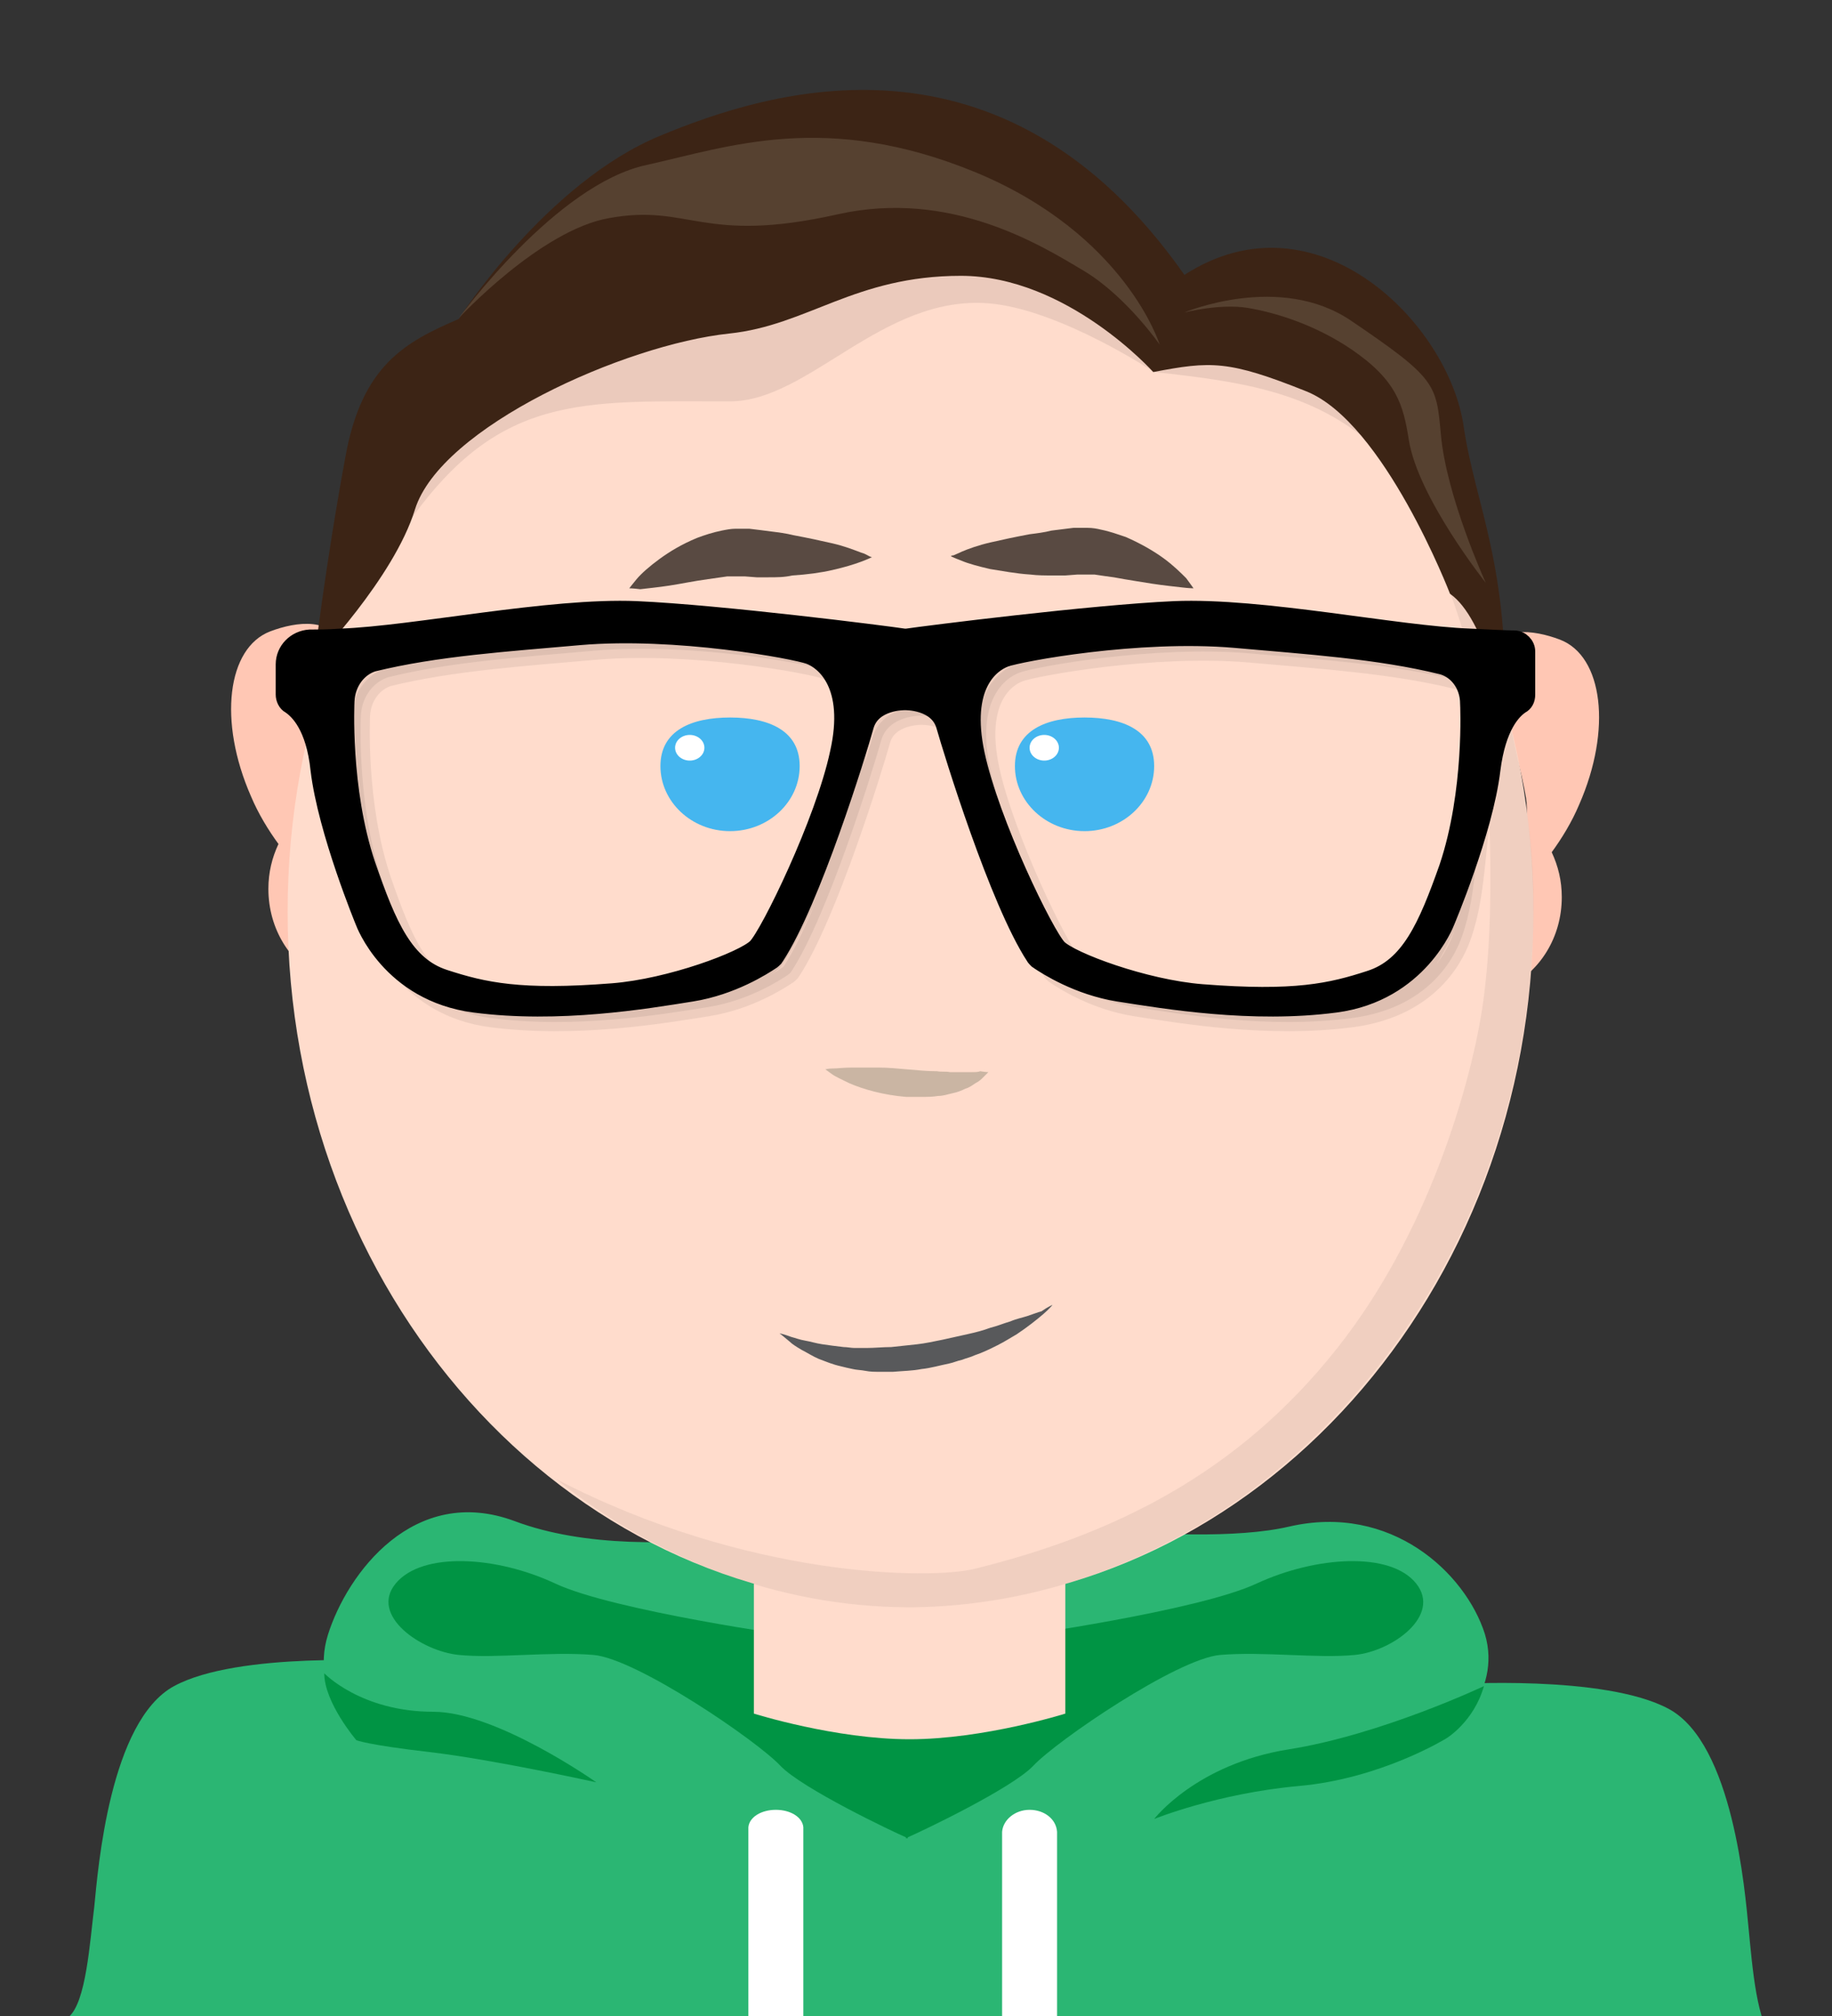 <?xml version="1.0" encoding="utf-8"?>
<!-- Generator: Adobe Illustrator 18.1.1, SVG Export Plug-In . SVG Version: 6.00 Build 0)  -->
<svg version="1.1" id="Laag_1" xmlns="http://www.w3.org/2000/svg" xmlns:xlink="http://www.w3.org/1999/xlink" x="0px" y="0px"
	 width="200px" height="220px" viewBox="0 0 200 220" enable-background="new 0 0 200 220" xml:space="preserve">
<rect x="0" y="0" width="200" height="220" fill="#333333" stroke="none"/>
<g>
	<path fill="#2BB673" d="M148.7,325.6H51.3c-5.3,0-1.1-5.7-1.1-11.1l-8.6-113.6c0-5.3,4.4-9.7,9.7-9.7h97.4c5.3,0,9.7,4.4,9.7,9.7
		l-7.5,113.2C150.9,319.5,154.1,325.6,148.7,325.6z"/>
	<path fill="#2BB673" d="M50.3,178.1l-7.6,3.2c0,0-16.7-1.1-23.7,2.7c-7,3.8-8.3,19.9-8.7,24c-0.5,4-0.9,10.5-2.8,12.1
		s2.3,2.8,4.7,2.8c0,0,28.1,0.1,33.7-1.5L50.3,178.1z"/>
	<path fill="#2BB673" d="M157.9,189.7c0,0,6.2-4.8,4.2-11.4c-2.1-6.6-10.2-14.3-21.4-11.7c-11.2,2.6-36.9-1.6-36.9-1.6l-4.9,19.6
		v0.2L95.2,165c0,0-23.8,6.7-39,1c-11-4.1-18.3,5.7-20.4,12.4s3.7,11.7,3.7,11.7s-4.2-0.3-4.2,2.4c0,2.6,0.8,6.4,8.1,6.1
		c2-0.1,7-1.5,13.1-0.1c8.2,1.9,14,4.6,19.6,4.6c13.3,0,22.8-4.4,22.8-4.4v-0.1c1.3,0,12,4.6,23.7,4.6c6.7,0,11.6,0,19.1-2.1
		c5.6-1.6,10.6-2.5,12.5-2.5c7.3,0.3,8.1-3.5,8.1-6.1C162.5,189.7,157.9,189.7,157.9,189.7z"/>
	<path fill="#009444" d="M154.6,172.8c-2.8-3.5-10.9-3-17.4,0c-6.4,3-26.5,5.8-26.5,5.8H99.4h-0.9H87.1c0,0-20.1-2.8-26.5-5.8
		c-6.4-3-14.5-3.5-17.4,0s2.8,7.4,6.9,7.8s9.9-0.4,14.7,0c4.7,0.4,17.9,9.4,20.4,12.1c2.4,2.5,12.3,7.2,13.7,7.8l0,0.1
		c0,0,0,0,0.1,0c0,0,0.1,0,0.1,0l0-0.1c1.4-0.6,11.3-5.3,13.7-7.8c2.5-2.7,15.7-11.7,20.4-12.1c4.7-0.4,10.6,0.4,14.7,0
		S157.4,176.3,154.6,172.8z"/>
	<path fill="#FFDCCC" d="M116.3,187c0,0-8.9,2.8-17,2.8S82.3,187,82.3,187v-26.2h34V187z"/>
	<path fill="#FFC7B4" d="M170.3,69.8c-2.9-1.1-6.9-1.6-7.8,1.8c-0.2,0.6-0.5,1.4,0.1,2.6c2.3,4.7,3.6,10.5,4,12.9
		c0.4,2.4-0.7,7.5-1.4,10.6c-0.5,2-0.8,6.9-0.5,10c3.4-1.7,5.8-5.4,5.8-9.8c0-1.8-0.4-3.4-1.1-4.9c1.1-1.5,2.2-3.3,3-5.2
		C176,79.6,175,71.6,170.3,69.8z"/>
	<path fill="#FFC7B4" d="M29.5,68.9c2.9-1.1,6.9-1.6,7.8,1.8c0.2,0.6,0.5,1.4-0.1,2.6c-2.3,4.7-3.6,10.5-4,12.9
		c-0.4,2.4,0.7,7.5,1.4,10.6c0.5,2,0.8,6.9,0.5,10c-3.4-1.7-5.8-5.4-5.8-9.8c0-1.8,0.4-3.4,1.1-4.9c-1.1-1.5-2.2-3.3-3-5.2
		C23.8,78.7,24.8,70.7,29.5,68.9z"/>
	<path fill="#FFC7B4" d="M176.4,72.9"/>
	<path fill="#FFC7B4" d="M177.7,85.1"/>
	<path fill="#FFDCCC" d="M167.4,99.5c0-41.6-30.2-75.4-67.6-75.8v0c0,0-0.1,0-0.1,0c-0.1,0-0.2,0-0.3,0c-0.1,0-0.2,0-0.3,0
		c0,0-0.1,0-0.1,0v0c-37.4,0.4-67.6,34.2-67.6,75.8s30.2,75.4,67.6,75.8v0c0,0,0.1,0,0.1,0c0.1,0,0.2,0,0.3,0c0.1,0,0.2,0,0.3,0
		c0,0,0.1,0,0.1,0v0C137.2,174.8,167.4,141.1,167.4,99.5z"/>
	<path opacity="7.000000e-002" fill="#231F20" d="M167.4,97.2c-0.3-13.4-4.5-26.5-9-36.9l-1,2c0,0,4.1,9.8,4.6,17.9
		c0,0,1.6,16.2,0,28.5c-0.9,7.4-5.3,24.9-16,38.4c-10.9,13.8-24.6,20.4-39.6,24.1c-4.9,1.2-24.9,1-45.7-9.8
		c10.9,8.7,24.1,13.9,38.3,14v0c0,0,0.1,0,0.1,0c0.1,0,0.2,0,0.3,0c0.1,0,0.2,0,0.3,0c0,0,0.1,0,0.1,0v0
		C137.2,174.8,168.3,140,167.4,97.2z"/>
	<path opacity="9.000000e-002" fill="#231F20" d="M35.6,68.2c0,0,1.4-13.3,9.3-22.7c5.5-6.6,14-11.2,18.6-15.5
		c5.1-4.8,14.6-13.2,26.9-15.6S121.9,19,129.3,30c0,0,8.9,0,15.6,4.9c4.9,3.6,14,15.6,18.2,31.7c0,0,0,0-4.7-1.8
		c0,0-2.1-11-9.2-16.8c-6.5-5.3-13.9-6.4-23.2-7.4c0,0-10.4-6.9-18.1-7.5c-11.6-0.9-19.6,10.7-28.2,10.7c-16.4,0-25.4-0.9-35.5,13.8
		C40.6,62.8,35.6,68.2,35.6,68.2z"/>
	<path fill="#45B6EF" d="M126,83.6c0,3.9-3.4,7.1-7.6,7.1c-4.2,0-7.6-3.2-7.6-7.1s3.4-5.3,7.6-5.3C122.6,78.3,126,79.7,126,83.6z"/>
	<g>
		<path fill="#CAB5A3" d="M107.9,117c0,0-0.2,0.2-0.6,0.6c-0.2,0.2-0.4,0.4-0.8,0.6c-0.3,0.2-0.7,0.5-1.1,0.6
			c-0.4,0.2-0.9,0.4-1.4,0.5c-0.5,0.1-1,0.3-1.6,0.3c-0.6,0.1-1.1,0.1-1.7,0.1c-0.6,0-1.2,0-1.8,0c-2.4-0.2-4.6-0.8-6.2-1.5
			c-0.8-0.4-1.5-0.7-1.9-1c-0.4-0.3-0.7-0.5-0.7-0.5s0.3-0.1,0.8-0.1c0.5,0,1.2-0.1,2.1-0.1c0.9,0,1.8,0,2.9,0c1,0,2.1,0.1,3.2,0.2
			c1.1,0.1,2.2,0.2,3.2,0.2c0.5,0.1,1,0,1.4,0.1c0.5,0,0.9,0,1.3,0c0.4,0,0.7,0,1.1,0c0.3,0,0.7,0,0.9-0.1
			C107.6,117,107.9,117,107.9,117z"/>
	</g>
	<g>
		<path fill="#58595B" d="M114.9,142.4c0,0-0.3,0.4-1,1c-0.7,0.6-1.7,1.4-2.9,2.2c-0.7,0.4-1.3,0.8-2.1,1.2
			c-0.8,0.4-1.6,0.8-2.5,1.1c-0.4,0.2-0.9,0.3-1.4,0.5c-0.5,0.1-0.9,0.3-1.4,0.4c-1,0.2-2,0.5-3,0.6c-1,0.2-2,0.2-3.1,0.3
			c-0.5,0-1,0-1.5,0c-0.5,0-1,0-1.5-0.1c-0.5-0.1-1-0.1-1.4-0.2c-0.5-0.1-0.9-0.2-1.3-0.3c-0.9-0.2-1.6-0.5-2.4-0.8
			c-0.7-0.3-1.3-0.7-1.9-1c-0.5-0.3-1-0.6-1.3-0.9c-0.7-0.6-1.1-0.9-1.1-0.9s0.5,0.1,1.3,0.4c0.4,0.1,0.9,0.3,1.5,0.4
			c0.6,0.1,1.2,0.3,1.9,0.4c0.7,0.1,1.4,0.2,2.3,0.3c0.4,0,0.8,0.1,1.2,0.1c0.4,0,0.8,0,1.3,0c0.9,0,1.8-0.1,2.7-0.1
			c0.9-0.1,1.8-0.2,2.8-0.3c0.9-0.1,1.8-0.3,2.8-0.5c0.9-0.2,1.8-0.4,2.7-0.6c0.9-0.2,1.7-0.4,2.5-0.7c0.8-0.2,1.5-0.5,2.2-0.7
			c0.7-0.3,1.3-0.4,1.9-0.6c0.6-0.2,1.1-0.4,1.5-0.5C114.4,142.6,114.9,142.4,114.9,142.4z"/>
	</g>
	<path fill="#45B6EF" d="M87.3,83.6c0,3.9-3.4,7.1-7.6,7.1s-7.6-3.2-7.6-7.1s3.4-5.3,7.6-5.3S87.3,79.7,87.3,83.6z"/>
	<path fill="#3C2415" d="M72.1,14.8C83.7,10,109.4,1.6,129.3,30c14.4-9.3,28.9,5.3,30.5,16.6c1.2,8.3,5.1,15.5,4.4,31.3
		c0,0-2-10.4-5.9-13.1c0,0-7.2-18.7-15.7-22.1c-8.5-3.4-10.4-3.3-16.7-2.1c0,0-9.4-10.5-21-10.5s-16.7,5.4-25.3,6.3
		c-11.4,1.2-31.5,10.2-34.3,19.2c-2.3,7.5-11,16.5-11,16.5s1.2-10.3,3.4-22.2c1.8-10.1,6.6-12.6,12.4-15.1
		C50.1,34.7,59.7,19.9,72.1,14.8z"/>
	<path stroke="#000000" stroke-width="2" stroke-miterlimit="10" d="M91.6,82.2c-1.6,7.5-7.6,19.8-9,21.2c-1.4,1.4-9.4,4.4-15.7,4.9
		c-10.1,0.8-14.1-0.1-18.4-1.5c-4.3-1.4-6.2-5.7-8.5-12.4c-2.8-8.3-2.3-17.9-2.3-17.9c0.1-2.1,1.4-3.7,3-4.2
		c6.9-1.7,14.7-2.2,22.6-2.9c10.5-0.9,23.5,1.5,25.1,2.1S93.3,74.7,91.6,82.2z M149.6,106.9c-4.3,1.4-8.2,2.3-18.4,1.5
		c-6.3-0.5-14.3-3.5-15.7-4.9c-1.4-1.4-7.4-13.7-9-21.2c-1.6-7.5,1.6-9.9,3.2-10.5c1.6-0.6,14.5-3,25.1-2.1
		c7.9,0.7,15.7,1.2,22.6,2.9c1.6,0.4,3,2,3,4.2c0,0,0.5,9.6-2.3,17.9C155.8,101.2,153.9,105.5,149.6,106.9z M162.8,84
		c0.6-4.8,2.3-6.5,3.2-7.1c0.4-0.2,0.6-0.6,0.6-1.1v-4.7c0-0.7-0.6-1.3-1.3-1.3c-0.9,0-2.5-0.1-4.8-0.2c-8.1-0.3-22.7-3.4-32.3-3
		c-9,0.4-27.2,2.7-29.2,3c-0.1,0-0.2,0-0.3,0c-1.9-0.3-20.1-2.6-29.2-3c-9.5-0.4-24.2,2.7-32.3,3c-1.4,0.1-2.5,0.1-3.4,0.1
		c-1.5,0.1-2.7,1.3-2.7,2.8v3.3c0,0.4,0.2,0.9,0.6,1.1c0.9,0.6,2.7,2.3,3.2,7.1c0.8,6.7,4.9,16.6,4.9,16.6s2.8,7.7,12,8.9
		s18.7-0.4,23.7-1.2c4.4-0.7,7.8-2.9,8.7-3.5c0.1-0.1,0.3-0.2,0.4-0.4c4-6.1,9-22.3,9.8-25.2c0.8-2.8,4.4-2.7,4.4-2.7
		s3.6-0.1,4.4,2.7c0.8,2.8,5.8,19.1,9.8,25.2c0.1,0.1,0.2,0.3,0.4,0.4c0.9,0.6,4.3,2.8,8.7,3.5c5.1,0.8,14.6,2.4,23.7,1.2
		c9.1-1.2,12-8.9,12-8.9S162,90.7,162.8,84z"/>
	<g>
		<path fill="#594A42" d="M130.3,64.2c0,0-0.5,0-1.3-0.1c-0.8-0.1-1.9-0.2-3.2-0.4c-1.2-0.2-2.6-0.4-4.2-0.7
			c-0.7-0.1-1.5-0.2-2.1-0.3c-0.3,0-0.7,0-1,0c-0.2,0-0.3,0-0.4,0l-0.5,0l-1.3,0.1c-0.4,0-0.9,0-1.3,0c-0.9,0-1.7,0-2.5-0.1
			c-1.6-0.1-3.1-0.4-4.4-0.6c-1.3-0.3-2.4-0.6-3.1-0.9c-0.8-0.3-1.2-0.5-1.2-0.5s0.1-0.1,0.3-0.1c0.2-0.1,0.5-0.2,0.9-0.4
			c0.7-0.3,1.8-0.7,3.1-1c1.3-0.3,2.7-0.6,4.3-0.9c0.8-0.1,1.6-0.2,2.4-0.4c0.8-0.1,1.6-0.2,2.4-0.3l0.3,0l0.4,0c0.3,0,0.6,0,0.8,0
			c0.6,0,1.1,0.1,1.5,0.2c1,0.2,1.8,0.5,2.7,0.8c1.6,0.7,3,1.5,4.1,2.3c1.1,0.8,1.9,1.6,2.5,2.2C130,63.8,130.3,64.2,130.3,64.2z"/>
	</g>
	<path opacity="7.000000e-002" stroke="#000000" stroke-width="2" stroke-miterlimit="10" d="M93.3,83.8c-1.6,7.5-7.6,19.8-9,21.2
		c-1.4,1.4-9.4,4.4-15.7,4.9c-10.1,0.8-14.1-0.1-18.4-1.5c-4.3-1.4-6.2-5.7-8.5-12.4c-2.8-8.3-2.3-17.9-2.3-17.9
		c0.1-2.1,1.4-3.7,3-4.2c6.9-1.7,14.7-2.2,22.6-2.9c10.5-0.9,23.5,1.5,25.1,2.1C91.6,73.9,94.9,76.3,93.3,83.8z M151.2,108.5
		c-4.3,1.4-8.2,2.3-18.4,1.5c-6.3-0.5-14.3-3.5-15.7-4.9c-1.4-1.4-7.4-13.7-9-21.2c-1.6-7.5,1.6-9.9,3.2-10.5
		c1.6-0.6,14.5-3,25.1-2.1c7.9,0.7,15.7,1.2,22.6,2.9c1.6,0.4,3,2,3,4.2c0,0,0.5,9.6-2.3,17.9C157.4,102.8,155.5,107.1,151.2,108.5z
		 M167.1,71.4c-0.9,0-2.5-0.1-4.8-0.2c-8.1-0.3-22.7-3.4-32.3-3c-9,0.4-27.2,2.7-29.2,3c-0.1,0-0.2,0-0.3,0
		c-1.9-0.3-20.1-2.6-29.2-3c-9.5-0.4-24.2,2.7-32.3,3c-1.4,0.1-2.5,0.1-3.4,0.1c-1.5,0.1-2.7,1.3-2.7,2.8v3.3c0,0.4,0.2,0.9,0.6,1.1
		c0.9,0.6,2.7,2.3,3.2,7.1c0.8,6.7,4.9,16.6,4.9,16.6s2.8,7.7,12,8.9s18.7-0.4,23.7-1.2c4.4-0.7,7.8-2.9,8.7-3.5
		c0.1-0.1,0.3-0.2,0.4-0.4c4-6.1,9-22.3,9.8-25.2c0.8-2.8,4.4-2.7,4.4-2.7s3.6-0.1,4.4,2.7c0.8,2.8,5.8,19.1,9.8,25.2
		c0.1,0.1,0.2,0.3,0.4,0.4c0.9,0.6,4.3,2.8,8.7,3.5c5.1,0.8,14.6,2.4,23.7,1.2s11.5-7.5,12-8.9c1.8-5,1.4-10.7,2.8-17.1"/>
	<g>
		<path fill="#594A42" d="M68.7,64.2c0,0,0.3-0.4,0.8-1c0.5-0.6,1.4-1.4,2.5-2.2c1.1-0.8,2.4-1.6,4.1-2.3c0.8-0.3,1.7-0.6,2.7-0.8
			c0.5-0.1,1-0.2,1.5-0.2c0.3,0,0.6,0,0.8,0l0.4,0l0.3,0c0.9,0.1,1.6,0.2,2.4,0.3c0.8,0.1,1.6,0.2,2.4,0.4c1.6,0.3,3,0.6,4.3,0.9
			c1.3,0.3,2.3,0.7,3.1,1c0.4,0.1,0.7,0.3,0.9,0.4c0.2,0.1,0.3,0.1,0.3,0.1s-0.4,0.2-1.2,0.5c-0.8,0.3-1.8,0.6-3.1,0.9
			c-1.3,0.3-2.8,0.5-4.4,0.6C85.6,63,84.8,63,83.9,63c-0.4,0-0.9,0-1.3,0l-1.3-0.1l-0.5,0c-0.1,0-0.3,0-0.4,0c-0.3,0-0.6,0-1,0
			c-0.7,0.1-1.4,0.2-2.1,0.3c-1.5,0.2-2.9,0.5-4.2,0.7c-1.3,0.2-2.4,0.3-3.2,0.4C69.1,64.2,68.7,64.2,68.7,64.2z"/>
	</g>
	<ellipse fill="#FFFFFF" cx="114" cy="81.6" rx="1.6" ry="1.4"/>
	<ellipse fill="#FFFFFF" cx="75.3" cy="81.6" rx="1.6" ry="1.4"/>
	<path opacity="0.2" fill="#C2B59B" d="M126.6,37.6c0,0-3.7-12-20.1-18.8C90.2,12.1,79.6,16,70.6,18c-9.9,2.1-20.5,16.7-20.5,16.7
		s8.9-9.6,16.4-10.9c8.8-1.6,10.1,2.9,24.9-0.4c12.4-2.8,22.3,3.4,27,6.2C123,32.4,126.6,37.6,126.6,37.6z"/>
	<path opacity="0.2" fill="#C2B59B" d="M129.3,34.1c0,0,10.4-4.4,18.2,0.9c9.3,6.3,9.3,6.9,9.8,12.4c0.6,6.8,4.9,16.2,4.9,16.2
		s-7.4-9.3-8.4-15.6c-0.6-3.8-1.3-6.5-6.3-9.9c-4-2.7-8.3-4-11.3-4.5S129.3,34.1,129.3,34.1z"/>
	<path fill="#2BB673" d="M150.9,180.6l7.6,3.2c0,0,16.7-1.1,23.7,2.7c7,3.8,8.3,19.9,8.7,24s0.9,10.5,2.8,12.1
		c1.9,1.6-2.3,2.8-4.7,2.8c0,0-28.1,0.1-33.7-1.5L150.9,180.6z"/>
	<path fill="#009444" d="M162,184c0,0-11.2,5.3-21.3,6.9c-10.1,1.6-14.7,7.6-14.7,7.6s6.9-2.8,15.8-3.6c9-0.8,16.1-5.2,16.1-5.2
		S160.9,187.9,162,184z"/>
	<path fill="#009444" d="M35.4,182.6c0,0,4,4.2,11.9,4.2c6.9,0,17.8,7.7,17.8,7.7s-11.3-2.5-18.2-3.3c-6.9-0.8-8-1.3-8-1.3
		S35.4,185.8,35.4,182.6z"/>
	<path fill="#FFFFFF" d="M87.7,199.4c-0.1-1.1-1.4-1.9-3-1.9c-1.6,0-2.9,0.8-3,1.9h0v1.6v33.3v1.6h0c0.1,1.1,1.4,1.9,3,1.9
		c1.6,0,2.9-0.8,3-1.9h0v-1.6v-33.3L87.7,199.4L87.7,199.4z"/>
	<path fill="#FFFFFF" d="M115.4,199.9c-0.1-1.4-1.4-2.4-3-2.4c-1.6,0-2.9,1.1-3,2.4h0v2.1v42.4v2.1h0c0.1,1.4,1.4,2.4,3,2.4
		c1.6,0,2.9-1.1,3-2.4h0v-2.1v-42.4L115.4,199.9L115.4,199.9z"/>
</g>
<g>
</g>
<g>
</g>
<g>
</g>
<g>
</g>
<g>
</g>
<g>
</g>
</svg>
